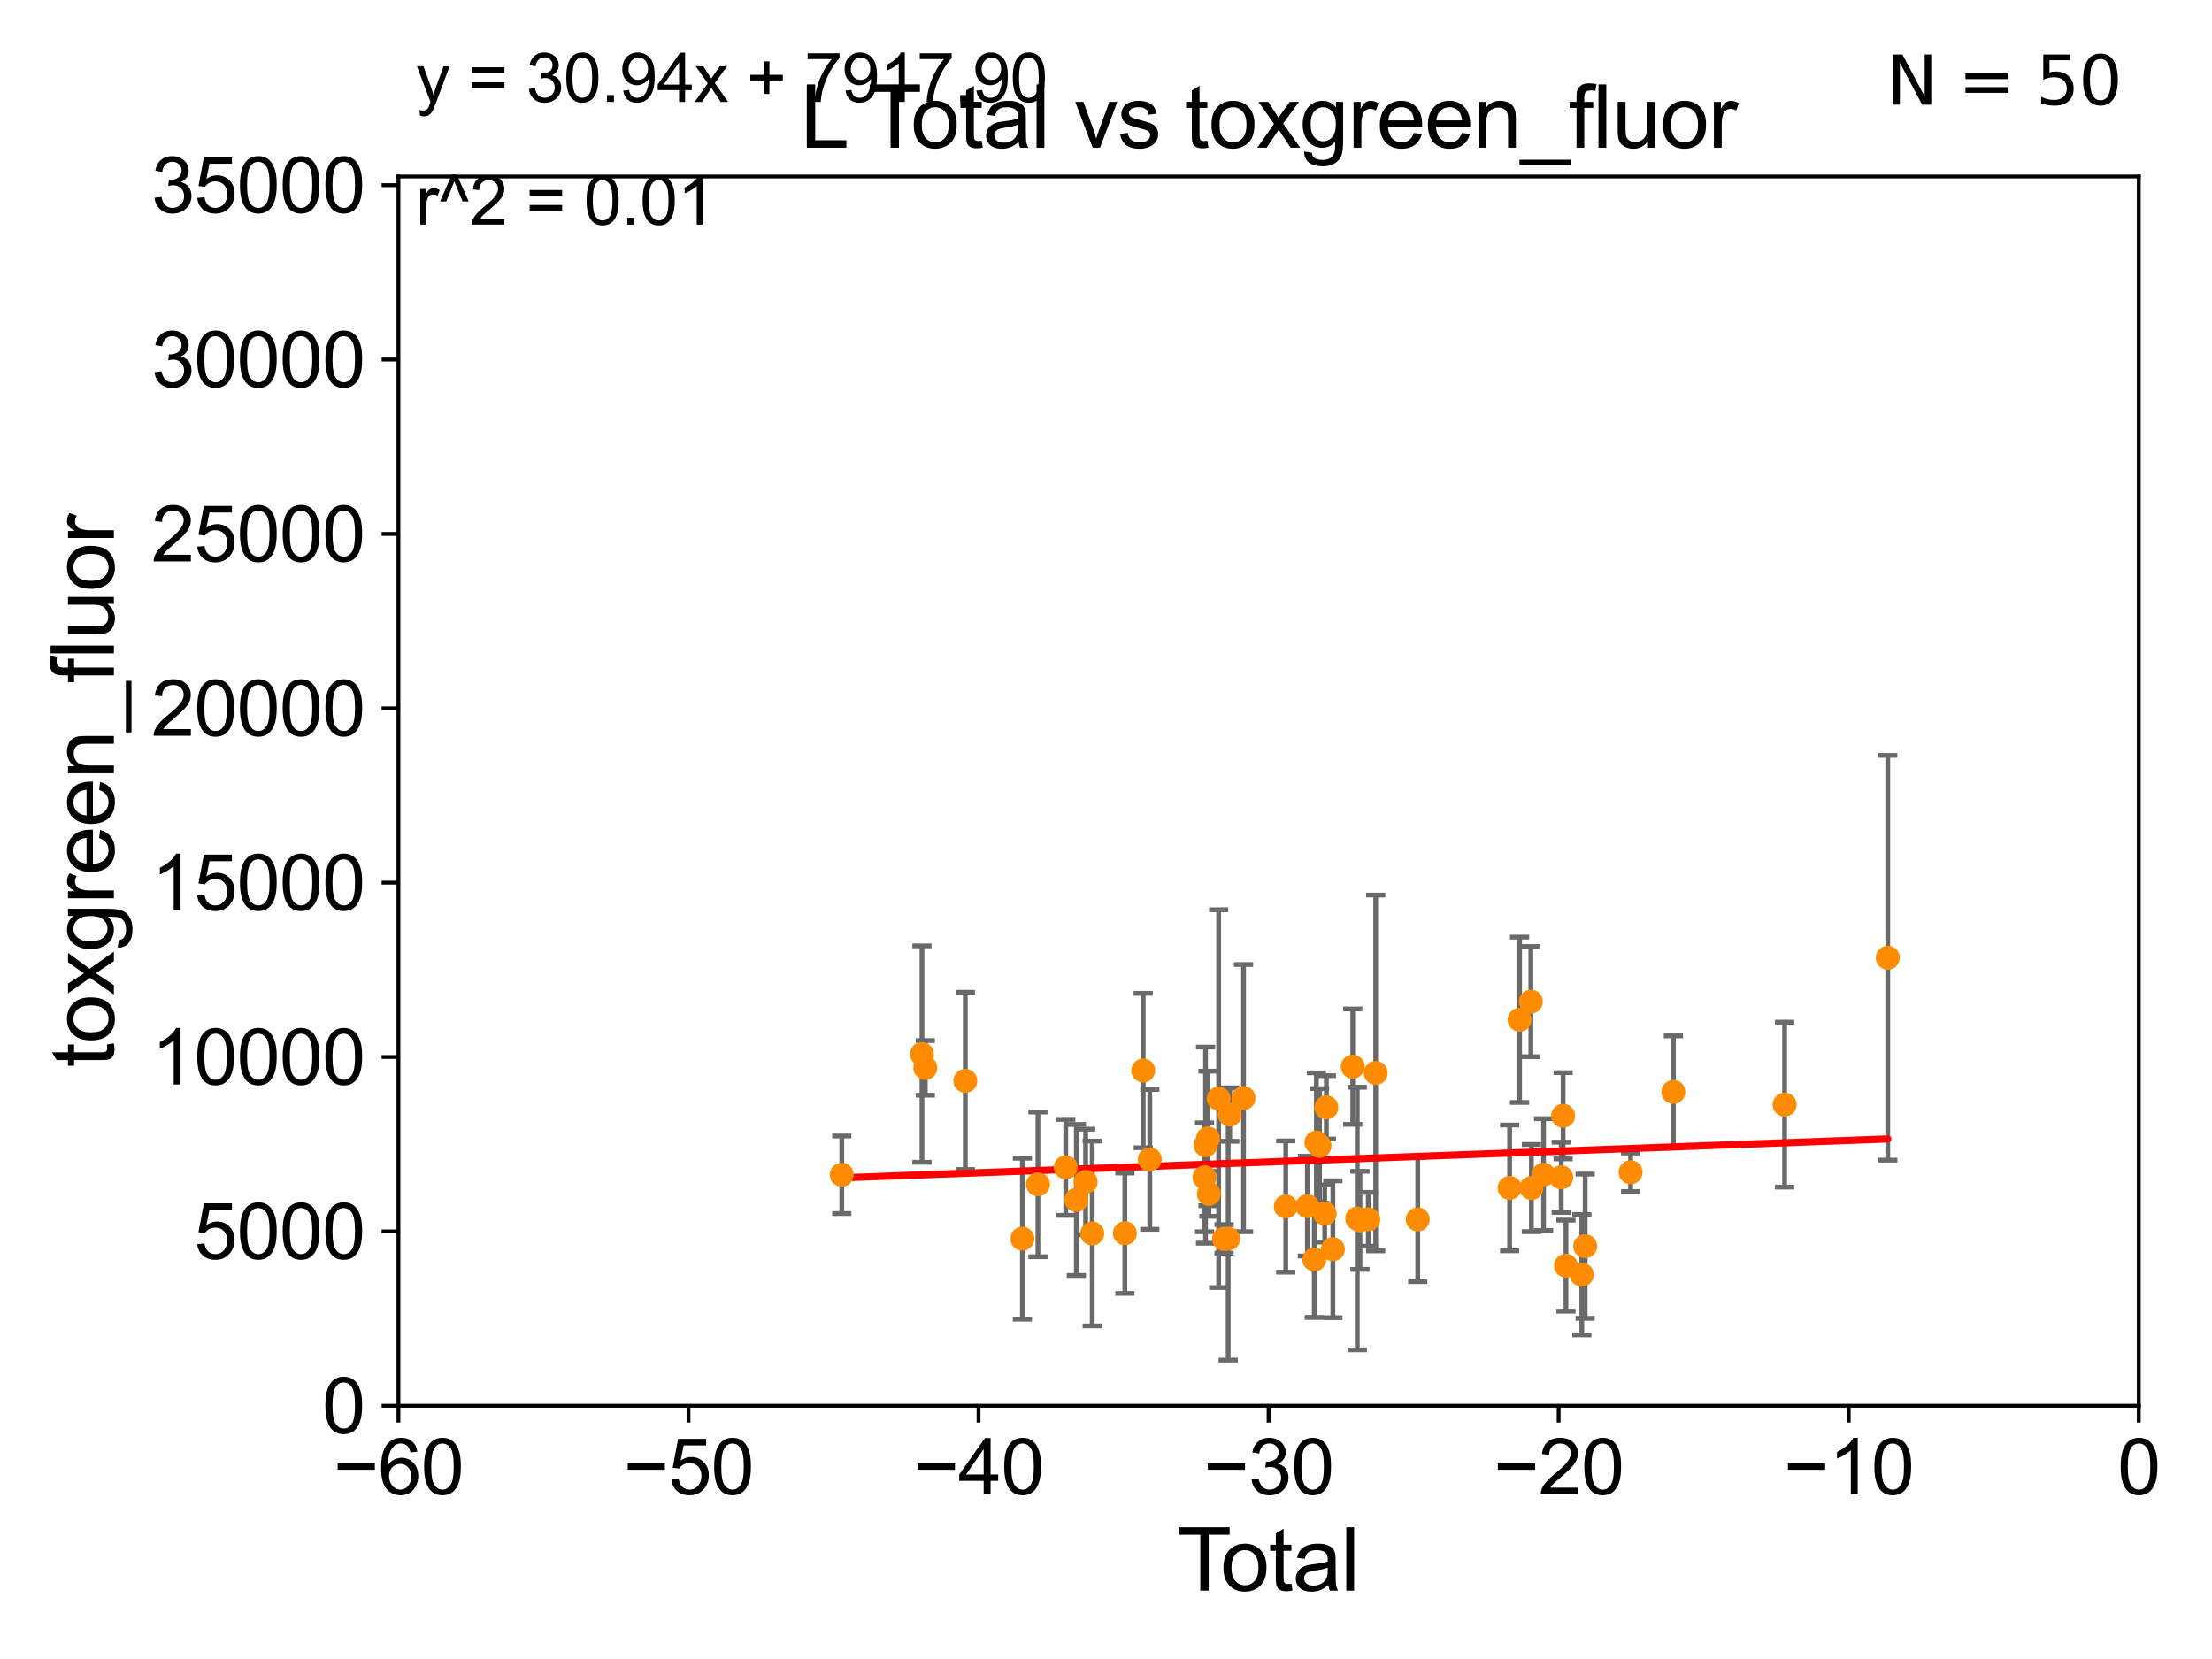 <?xml version="1.0" encoding="utf-8" standalone="no"?>
<!DOCTYPE svg PUBLIC "-//W3C//DTD SVG 1.1//EN"
  "http://www.w3.org/Graphics/SVG/1.1/DTD/svg11.dtd">
<svg xmlns:xlink="http://www.w3.org/1999/xlink" width="460.8pt" height="345.6pt" viewBox="0 0 460.8 345.6" xmlns="http://www.w3.org/2000/svg" version="1.1">
 <defs>
  <style type="text/css">*{stroke-linejoin: round; stroke-linecap: butt}</style>
 </defs>
 <g id="figure_1">
  <g id="patch_1">
   <path d="M 0 345.6 
L 460.8 345.6 
L 460.8 0 
L 0 0 
z
" style="fill: #ffffff"/>
  </g>
  <g id="axes_1">
   <g id="patch_2">
    <path d="M 83 292.84 
L 445.545 292.84 
L 445.545 36.775 
L 83 36.775 
z
" style="fill: #ffffff"/>
   </g>
   <g id="PathCollection_1">
    <defs>
     <path id="m99ac77bc02" d="M 0 1.118 
C 0.297 1.118 0.581 1 0.791 0.791 
C 1 0.581 1.118 0.297 1.118 0 
C 1.118 -0.297 1 -0.581 0.791 -0.791 
C 0.581 -1 0.297 -1.118 0 -1.118 
C -0.297 -1.118 -0.581 -1 -0.791 -0.791 
C -1 -0.581 -1.118 -0.297 -1.118 0 
C -1.118 0.297 -1 0.581 -0.791 0.791 
C -0.581 1 -0.297 1.118 0 1.118 
z
" style="stroke: #ff8c00"/>
    </defs>
    <g clip-path="url(#pbf0f20a7d7)">
     <use xlink:href="#m99ac77bc02" x="295.34" y="254.027" style="fill: #ff8c00; stroke: #ff8c00"/>
     <use xlink:href="#m99ac77bc02" x="371.769" y="230.111" style="fill: #ff8c00; stroke: #ff8c00"/>
     <use xlink:href="#m99ac77bc02" x="330.22" y="259.608" style="fill: #ff8c00; stroke: #ff8c00"/>
     <use xlink:href="#m99ac77bc02" x="314.484" y="247.463" style="fill: #ff8c00; stroke: #ff8c00"/>
     <use xlink:href="#m99ac77bc02" x="316.559" y="212.437" style="fill: #ff8c00; stroke: #ff8c00"/>
     <use xlink:href="#m99ac77bc02" x="339.689" y="244.201" style="fill: #ff8c00; stroke: #ff8c00"/>
     <use xlink:href="#m99ac77bc02" x="318.906" y="208.655" style="fill: #ff8c00; stroke: #ff8c00"/>
     <use xlink:href="#m99ac77bc02" x="319.017" y="247.494" style="fill: #ff8c00; stroke: #ff8c00"/>
     <use xlink:href="#m99ac77bc02" x="321.556" y="244.695" style="fill: #ff8c00; stroke: #ff8c00"/>
     <use xlink:href="#m99ac77bc02" x="325.234" y="245.252" style="fill: #ff8c00; stroke: #ff8c00"/>
     <use xlink:href="#m99ac77bc02" x="325.625" y="232.438" style="fill: #ff8c00; stroke: #ff8c00"/>
     <use xlink:href="#m99ac77bc02" x="329.526" y="265.544" style="fill: #ff8c00; stroke: #ff8c00"/>
     <use xlink:href="#m99ac77bc02" x="348.596" y="227.469" style="fill: #ff8c00; stroke: #ff8c00"/>
     <use xlink:href="#m99ac77bc02" x="326.219" y="263.658" style="fill: #ff8c00; stroke: #ff8c00"/>
     <use xlink:href="#m99ac77bc02" x="393.26" y="199.519" style="fill: #ff8c00; stroke: #ff8c00"/>
     <use xlink:href="#m99ac77bc02" x="286.582" y="223.517" style="fill: #ff8c00; stroke: #ff8c00"/>
     <use xlink:href="#m99ac77bc02" x="216.224" y="246.729" style="fill: #ff8c00; stroke: #ff8c00"/>
     <use xlink:href="#m99ac77bc02" x="276.299" y="230.683" style="fill: #ff8c00; stroke: #ff8c00"/>
     <use xlink:href="#m99ac77bc02" x="275.96" y="252.795" style="fill: #ff8c00; stroke: #ff8c00"/>
     <use xlink:href="#m99ac77bc02" x="274.876" y="238.707" style="fill: #ff8c00; stroke: #ff8c00"/>
     <use xlink:href="#m99ac77bc02" x="274.224" y="238" style="fill: #ff8c00; stroke: #ff8c00"/>
     <use xlink:href="#m99ac77bc02" x="222.014" y="243.186" style="fill: #ff8c00; stroke: #ff8c00"/>
     <use xlink:href="#m99ac77bc02" x="273.785" y="262.381" style="fill: #ff8c00; stroke: #ff8c00"/>
     <use xlink:href="#m99ac77bc02" x="272.349" y="251.259" style="fill: #ff8c00; stroke: #ff8c00"/>
     <use xlink:href="#m99ac77bc02" x="267.849" y="251.34" style="fill: #ff8c00; stroke: #ff8c00"/>
     <use xlink:href="#m99ac77bc02" x="224.222" y="249.974" style="fill: #ff8c00; stroke: #ff8c00"/>
     <use xlink:href="#m99ac77bc02" x="226.155" y="246.213" style="fill: #ff8c00; stroke: #ff8c00"/>
     <use xlink:href="#m99ac77bc02" x="259.055" y="228.754" style="fill: #ff8c00; stroke: #ff8c00"/>
     <use xlink:href="#m99ac77bc02" x="256.179" y="232.181" style="fill: #ff8c00; stroke: #ff8c00"/>
     <use xlink:href="#m99ac77bc02" x="255.852" y="258.035" style="fill: #ff8c00; stroke: #ff8c00"/>
     <use xlink:href="#m99ac77bc02" x="227.53" y="256.952" style="fill: #ff8c00; stroke: #ff8c00"/>
     <use xlink:href="#m99ac77bc02" x="255.001" y="258.081" style="fill: #ff8c00; stroke: #ff8c00"/>
     <use xlink:href="#m99ac77bc02" x="234.332" y="256.906" style="fill: #ff8c00; stroke: #ff8c00"/>
     <use xlink:href="#m99ac77bc02" x="253.867" y="228.867" style="fill: #ff8c00; stroke: #ff8c00"/>
     <use xlink:href="#m99ac77bc02" x="251.832" y="248.698" style="fill: #ff8c00; stroke: #ff8c00"/>
     <use xlink:href="#m99ac77bc02" x="251.649" y="237.16" style="fill: #ff8c00; stroke: #ff8c00"/>
     <use xlink:href="#m99ac77bc02" x="251.137" y="238.555" style="fill: #ff8c00; stroke: #ff8c00"/>
     <use xlink:href="#m99ac77bc02" x="250.931" y="245.247" style="fill: #ff8c00; stroke: #ff8c00"/>
     <use xlink:href="#m99ac77bc02" x="238.151" y="223.011" style="fill: #ff8c00; stroke: #ff8c00"/>
     <use xlink:href="#m99ac77bc02" x="212.983" y="258.039" style="fill: #ff8c00; stroke: #ff8c00"/>
     <use xlink:href="#m99ac77bc02" x="277.662" y="260.235" style="fill: #ff8c00; stroke: #ff8c00"/>
     <use xlink:href="#m99ac77bc02" x="239.522" y="241.519" style="fill: #ff8c00; stroke: #ff8c00"/>
     <use xlink:href="#m99ac77bc02" x="285.037" y="253.998" style="fill: #ff8c00; stroke: #ff8c00"/>
     <use xlink:href="#m99ac77bc02" x="201.092" y="225.169" style="fill: #ff8c00; stroke: #ff8c00"/>
     <use xlink:href="#m99ac77bc02" x="175.357" y="244.726" style="fill: #ff8c00; stroke: #ff8c00"/>
     <use xlink:href="#m99ac77bc02" x="283.301" y="254.221" style="fill: #ff8c00; stroke: #ff8c00"/>
     <use xlink:href="#m99ac77bc02" x="282.747" y="253.843" style="fill: #ff8c00; stroke: #ff8c00"/>
     <use xlink:href="#m99ac77bc02" x="192.063" y="219.585" style="fill: #ff8c00; stroke: #ff8c00"/>
     <use xlink:href="#m99ac77bc02" x="281.801" y="222.208" style="fill: #ff8c00; stroke: #ff8c00"/>
     <use xlink:href="#m99ac77bc02" x="192.753" y="222.462" style="fill: #ff8c00; stroke: #ff8c00"/>
    </g>
   </g>
   <g id="matplotlib.axis_1">
    <g id="xtick_1">
     <g id="line2d_1">
      <defs>
       <path id="m2164c7c93a" d="M 0 0 
L 0 3.5 
" style="stroke: #000000; stroke-width: 0.8"/>
      </defs>
      <g>
       <use xlink:href="#m2164c7c93a" x="83" y="292.84" style="stroke: #000000; stroke-width: 0.8"/>
      </g>
     </g>
     <g id="text_1">
      <!-- −60 -->
      <g transform="translate(69.43 311.293)scale(0.16 -0.16)">
       <defs>
        <path id="ArialMT-2212" d="M 3381 1997 
L 356 1997 
L 356 2522 
L 3381 2522 
L 3381 1997 
z
" transform="scale(0.016)"/>
        <path id="ArialMT-36" d="M 3184 3459 
L 2625 3416 
Q 2550 3747 2413 3897 
Q 2184 4138 1850 4138 
Q 1581 4138 1378 3988 
Q 1113 3794 959 3422 
Q 806 3050 800 2363 
Q 1003 2672 1297 2822 
Q 1591 2972 1913 2972 
Q 2475 2972 2870 2558 
Q 3266 2144 3266 1488 
Q 3266 1056 3080 686 
Q 2894 316 2569 119 
Q 2244 -78 1831 -78 
Q 1128 -78 684 439 
Q 241 956 241 2144 
Q 241 3472 731 4075 
Q 1159 4600 1884 4600 
Q 2425 4600 2770 4297 
Q 3116 3994 3184 3459 
z
M 888 1484 
Q 888 1194 1011 928 
Q 1134 663 1356 523 
Q 1578 384 1822 384 
Q 2178 384 2434 671 
Q 2691 959 2691 1453 
Q 2691 1928 2437 2201 
Q 2184 2475 1800 2475 
Q 1419 2475 1153 2201 
Q 888 1928 888 1484 
z
" transform="scale(0.016)"/>
        <path id="ArialMT-30" d="M 266 2259 
Q 266 3072 433 3567 
Q 600 4063 929 4331 
Q 1259 4600 1759 4600 
Q 2128 4600 2406 4451 
Q 2684 4303 2865 4023 
Q 3047 3744 3150 3342 
Q 3253 2941 3253 2259 
Q 3253 1453 3087 958 
Q 2922 463 2592 192 
Q 2263 -78 1759 -78 
Q 1097 -78 719 397 
Q 266 969 266 2259 
z
M 844 2259 
Q 844 1131 1108 757 
Q 1372 384 1759 384 
Q 2147 384 2411 759 
Q 2675 1134 2675 2259 
Q 2675 3391 2411 3762 
Q 2147 4134 1753 4134 
Q 1366 4134 1134 3806 
Q 844 3388 844 2259 
z
" transform="scale(0.016)"/>
       </defs>
       <use xlink:href="#ArialMT-2212"/>
       <use xlink:href="#ArialMT-36" x="58.398"/>
       <use xlink:href="#ArialMT-30" x="114.014"/>
      </g>
     </g>
    </g>
    <g id="xtick_2">
     <g id="line2d_2">
      <g>
       <use xlink:href="#m2164c7c93a" x="143.424" y="292.84" style="stroke: #000000; stroke-width: 0.8"/>
      </g>
     </g>
     <g id="text_2">
      <!-- −50 -->
      <g transform="translate(129.854 311.293)scale(0.16 -0.16)">
       <defs>
        <path id="ArialMT-35" d="M 266 1200 
L 856 1250 
Q 922 819 1161 601 
Q 1400 384 1738 384 
Q 2144 384 2425 690 
Q 2706 997 2706 1503 
Q 2706 1984 2436 2262 
Q 2166 2541 1728 2541 
Q 1456 2541 1237 2417 
Q 1019 2294 894 2097 
L 366 2166 
L 809 4519 
L 3088 4519 
L 3088 3981 
L 1259 3981 
L 1013 2750 
Q 1425 3038 1878 3038 
Q 2478 3038 2890 2622 
Q 3303 2206 3303 1553 
Q 3303 931 2941 478 
Q 2500 -78 1738 -78 
Q 1113 -78 717 272 
Q 322 622 266 1200 
z
" transform="scale(0.016)"/>
       </defs>
       <use xlink:href="#ArialMT-2212"/>
       <use xlink:href="#ArialMT-35" x="58.398"/>
       <use xlink:href="#ArialMT-30" x="114.014"/>
      </g>
     </g>
    </g>
    <g id="xtick_3">
     <g id="line2d_3">
      <g>
       <use xlink:href="#m2164c7c93a" x="203.848" y="292.84" style="stroke: #000000; stroke-width: 0.8"/>
      </g>
     </g>
     <g id="text_3">
      <!-- −40 -->
      <g transform="translate(190.278 311.293)scale(0.16 -0.16)">
       <defs>
        <path id="ArialMT-34" d="M 2069 0 
L 2069 1097 
L 81 1097 
L 81 1613 
L 2172 4581 
L 2631 4581 
L 2631 1613 
L 3250 1613 
L 3250 1097 
L 2631 1097 
L 2631 0 
L 2069 0 
z
M 2069 1613 
L 2069 3678 
L 634 1613 
L 2069 1613 
z
" transform="scale(0.016)"/>
       </defs>
       <use xlink:href="#ArialMT-2212"/>
       <use xlink:href="#ArialMT-34" x="58.398"/>
       <use xlink:href="#ArialMT-30" x="114.014"/>
      </g>
     </g>
    </g>
    <g id="xtick_4">
     <g id="line2d_4">
      <g>
       <use xlink:href="#m2164c7c93a" x="264.272" y="292.84" style="stroke: #000000; stroke-width: 0.8"/>
      </g>
     </g>
     <g id="text_4">
      <!-- −30 -->
      <g transform="translate(250.702 311.293)scale(0.16 -0.16)">
       <defs>
        <path id="ArialMT-33" d="M 269 1209 
L 831 1284 
Q 928 806 1161 595 
Q 1394 384 1728 384 
Q 2125 384 2398 659 
Q 2672 934 2672 1341 
Q 2672 1728 2419 1979 
Q 2166 2231 1775 2231 
Q 1616 2231 1378 2169 
L 1441 2663 
Q 1497 2656 1531 2656 
Q 1891 2656 2178 2843 
Q 2466 3031 2466 3422 
Q 2466 3731 2256 3934 
Q 2047 4138 1716 4138 
Q 1388 4138 1169 3931 
Q 950 3725 888 3313 
L 325 3413 
Q 428 3978 793 4289 
Q 1159 4600 1703 4600 
Q 2078 4600 2393 4439 
Q 2709 4278 2876 4000 
Q 3044 3722 3044 3409 
Q 3044 3113 2884 2869 
Q 2725 2625 2413 2481 
Q 2819 2388 3044 2092 
Q 3269 1797 3269 1353 
Q 3269 753 2831 336 
Q 2394 -81 1725 -81 
Q 1122 -81 723 278 
Q 325 638 269 1209 
z
" transform="scale(0.016)"/>
       </defs>
       <use xlink:href="#ArialMT-2212"/>
       <use xlink:href="#ArialMT-33" x="58.398"/>
       <use xlink:href="#ArialMT-30" x="114.014"/>
      </g>
     </g>
    </g>
    <g id="xtick_5">
     <g id="line2d_5">
      <g>
       <use xlink:href="#m2164c7c93a" x="324.697" y="292.84" style="stroke: #000000; stroke-width: 0.8"/>
      </g>
     </g>
     <g id="text_5">
      <!-- −20 -->
      <g transform="translate(311.127 311.293)scale(0.16 -0.16)">
       <defs>
        <path id="ArialMT-32" d="M 3222 541 
L 3222 0 
L 194 0 
Q 188 203 259 391 
Q 375 700 629 1000 
Q 884 1300 1366 1694 
Q 2113 2306 2375 2664 
Q 2638 3022 2638 3341 
Q 2638 3675 2398 3904 
Q 2159 4134 1775 4134 
Q 1369 4134 1125 3890 
Q 881 3647 878 3216 
L 300 3275 
Q 359 3922 746 4261 
Q 1134 4600 1788 4600 
Q 2447 4600 2831 4234 
Q 3216 3869 3216 3328 
Q 3216 3053 3103 2787 
Q 2991 2522 2730 2228 
Q 2469 1934 1863 1422 
Q 1356 997 1212 845 
Q 1069 694 975 541 
L 3222 541 
z
" transform="scale(0.016)"/>
       </defs>
       <use xlink:href="#ArialMT-2212"/>
       <use xlink:href="#ArialMT-32" x="58.398"/>
       <use xlink:href="#ArialMT-30" x="114.014"/>
      </g>
     </g>
    </g>
    <g id="xtick_6">
     <g id="line2d_6">
      <g>
       <use xlink:href="#m2164c7c93a" x="385.121" y="292.84" style="stroke: #000000; stroke-width: 0.8"/>
      </g>
     </g>
     <g id="text_6">
      <!-- −10 -->
      <g transform="translate(371.551 311.293)scale(0.16 -0.16)">
       <defs>
        <path id="ArialMT-31" d="M 2384 0 
L 1822 0 
L 1822 3584 
Q 1619 3391 1289 3197 
Q 959 3003 697 2906 
L 697 3450 
Q 1169 3672 1522 3987 
Q 1875 4303 2022 4600 
L 2384 4600 
L 2384 0 
z
" transform="scale(0.016)"/>
       </defs>
       <use xlink:href="#ArialMT-2212"/>
       <use xlink:href="#ArialMT-31" x="58.398"/>
       <use xlink:href="#ArialMT-30" x="114.014"/>
      </g>
     </g>
    </g>
    <g id="xtick_7">
     <g id="line2d_7">
      <g>
       <use xlink:href="#m2164c7c93a" x="445.545" y="292.84" style="stroke: #000000; stroke-width: 0.8"/>
      </g>
     </g>
     <g id="text_7">
      <!-- 0 -->
      <g transform="translate(441.096 311.293)scale(0.16 -0.16)">
       <use xlink:href="#ArialMT-30"/>
      </g>
     </g>
    </g>
    <g id="text_8">
     <!-- Total -->
     <g transform="translate(245.267 331.357)scale(0.18 -0.18)">
      <defs>
       <path id="ArialMT-54" d="M 1659 0 
L 1659 4041 
L 150 4041 
L 150 4581 
L 3781 4581 
L 3781 4041 
L 2266 4041 
L 2266 0 
L 1659 0 
z
" transform="scale(0.016)"/>
       <path id="ArialMT-6f" d="M 213 1659 
Q 213 2581 725 3025 
Q 1153 3394 1769 3394 
Q 2453 3394 2887 2945 
Q 3322 2497 3322 1706 
Q 3322 1066 3130 698 
Q 2938 331 2570 128 
Q 2203 -75 1769 -75 
Q 1072 -75 642 372 
Q 213 819 213 1659 
z
M 791 1659 
Q 791 1022 1069 705 
Q 1347 388 1769 388 
Q 2188 388 2466 706 
Q 2744 1025 2744 1678 
Q 2744 2294 2464 2611 
Q 2184 2928 1769 2928 
Q 1347 2928 1069 2612 
Q 791 2297 791 1659 
z
" transform="scale(0.016)"/>
       <path id="ArialMT-74" d="M 1650 503 
L 1731 6 
Q 1494 -44 1306 -44 
Q 1000 -44 831 53 
Q 663 150 594 308 
Q 525 466 525 972 
L 525 2881 
L 113 2881 
L 113 3319 
L 525 3319 
L 525 4141 
L 1084 4478 
L 1084 3319 
L 1650 3319 
L 1650 2881 
L 1084 2881 
L 1084 941 
Q 1084 700 1114 631 
Q 1144 563 1211 522 
Q 1278 481 1403 481 
Q 1497 481 1650 503 
z
" transform="scale(0.016)"/>
       <path id="ArialMT-61" d="M 2588 409 
Q 2275 144 1986 34 
Q 1697 -75 1366 -75 
Q 819 -75 525 192 
Q 231 459 231 875 
Q 231 1119 342 1320 
Q 453 1522 633 1644 
Q 813 1766 1038 1828 
Q 1203 1872 1538 1913 
Q 2219 1994 2541 2106 
Q 2544 2222 2544 2253 
Q 2544 2597 2384 2738 
Q 2169 2928 1744 2928 
Q 1347 2928 1158 2789 
Q 969 2650 878 2297 
L 328 2372 
Q 403 2725 575 2942 
Q 747 3159 1072 3276 
Q 1397 3394 1825 3394 
Q 2250 3394 2515 3294 
Q 2781 3194 2906 3042 
Q 3031 2891 3081 2659 
Q 3109 2516 3109 2141 
L 3109 1391 
Q 3109 606 3145 398 
Q 3181 191 3288 0 
L 2700 0 
Q 2613 175 2588 409 
z
M 2541 1666 
Q 2234 1541 1622 1453 
Q 1275 1403 1131 1340 
Q 988 1278 909 1158 
Q 831 1038 831 891 
Q 831 666 1001 516 
Q 1172 366 1500 366 
Q 1825 366 2078 508 
Q 2331 650 2450 897 
Q 2541 1088 2541 1459 
L 2541 1666 
z
" transform="scale(0.016)"/>
       <path id="ArialMT-6c" d="M 409 0 
L 409 4581 
L 972 4581 
L 972 0 
L 409 0 
z
" transform="scale(0.016)"/>
      </defs>
      <use xlink:href="#ArialMT-54"/>
      <use xlink:href="#ArialMT-6f" x="49.959"/>
      <use xlink:href="#ArialMT-74" x="105.574"/>
      <use xlink:href="#ArialMT-61" x="133.357"/>
      <use xlink:href="#ArialMT-6c" x="188.973"/>
     </g>
    </g>
   </g>
   <g id="matplotlib.axis_2">
    <g id="ytick_1">
     <g id="line2d_8">
      <defs>
       <path id="m56fbfb1822" d="M 0 0 
L -3.5 0 
" style="stroke: #000000; stroke-width: 0.8"/>
      </defs>
      <g>
       <use xlink:href="#m56fbfb1822" x="83" y="292.84" style="stroke: #000000; stroke-width: 0.8"/>
      </g>
     </g>
     <g id="text_9">
      <!-- 0 -->
      <g transform="translate(67.103 298.566)scale(0.16 -0.16)">
       <use xlink:href="#ArialMT-30"/>
      </g>
     </g>
    </g>
    <g id="ytick_2">
     <g id="line2d_9">
      <g>
       <use xlink:href="#m56fbfb1822" x="83" y="256.516" style="stroke: #000000; stroke-width: 0.8"/>
      </g>
     </g>
     <g id="text_10">
      <!-- 5000 -->
      <g transform="translate(40.41 262.242)scale(0.16 -0.16)">
       <use xlink:href="#ArialMT-35"/>
       <use xlink:href="#ArialMT-30" x="55.615"/>
       <use xlink:href="#ArialMT-30" x="111.23"/>
       <use xlink:href="#ArialMT-30" x="166.846"/>
      </g>
     </g>
    </g>
    <g id="ytick_3">
     <g id="line2d_10">
      <g>
       <use xlink:href="#m56fbfb1822" x="83" y="220.192" style="stroke: #000000; stroke-width: 0.8"/>
      </g>
     </g>
     <g id="text_11">
      <!-- 10000 -->
      <g transform="translate(31.512 225.918)scale(0.16 -0.16)">
       <use xlink:href="#ArialMT-31"/>
       <use xlink:href="#ArialMT-30" x="55.615"/>
       <use xlink:href="#ArialMT-30" x="111.23"/>
       <use xlink:href="#ArialMT-30" x="166.846"/>
       <use xlink:href="#ArialMT-30" x="222.461"/>
      </g>
     </g>
    </g>
    <g id="ytick_4">
     <g id="line2d_11">
      <g>
       <use xlink:href="#m56fbfb1822" x="83" y="183.867" style="stroke: #000000; stroke-width: 0.8"/>
      </g>
     </g>
     <g id="text_12">
      <!-- 15000 -->
      <g transform="translate(31.512 189.594)scale(0.16 -0.16)">
       <use xlink:href="#ArialMT-31"/>
       <use xlink:href="#ArialMT-35" x="55.615"/>
       <use xlink:href="#ArialMT-30" x="111.23"/>
       <use xlink:href="#ArialMT-30" x="166.846"/>
       <use xlink:href="#ArialMT-30" x="222.461"/>
      </g>
     </g>
    </g>
    <g id="ytick_5">
     <g id="line2d_12">
      <g>
       <use xlink:href="#m56fbfb1822" x="83" y="147.543" style="stroke: #000000; stroke-width: 0.8"/>
      </g>
     </g>
     <g id="text_13">
      <!-- 20000 -->
      <g transform="translate(31.512 153.27)scale(0.16 -0.16)">
       <use xlink:href="#ArialMT-32"/>
       <use xlink:href="#ArialMT-30" x="55.615"/>
       <use xlink:href="#ArialMT-30" x="111.23"/>
       <use xlink:href="#ArialMT-30" x="166.846"/>
       <use xlink:href="#ArialMT-30" x="222.461"/>
      </g>
     </g>
    </g>
    <g id="ytick_6">
     <g id="line2d_13">
      <g>
       <use xlink:href="#m56fbfb1822" x="83" y="111.219" style="stroke: #000000; stroke-width: 0.8"/>
      </g>
     </g>
     <g id="text_14">
      <!-- 25000 -->
      <g transform="translate(31.512 116.945)scale(0.16 -0.16)">
       <use xlink:href="#ArialMT-32"/>
       <use xlink:href="#ArialMT-35" x="55.615"/>
       <use xlink:href="#ArialMT-30" x="111.23"/>
       <use xlink:href="#ArialMT-30" x="166.846"/>
       <use xlink:href="#ArialMT-30" x="222.461"/>
      </g>
     </g>
    </g>
    <g id="ytick_7">
     <g id="line2d_14">
      <g>
       <use xlink:href="#m56fbfb1822" x="83" y="74.895" style="stroke: #000000; stroke-width: 0.8"/>
      </g>
     </g>
     <g id="text_15">
      <!-- 30000 -->
      <g transform="translate(31.512 80.621)scale(0.16 -0.16)">
       <use xlink:href="#ArialMT-33"/>
       <use xlink:href="#ArialMT-30" x="55.615"/>
       <use xlink:href="#ArialMT-30" x="111.23"/>
       <use xlink:href="#ArialMT-30" x="166.846"/>
       <use xlink:href="#ArialMT-30" x="222.461"/>
      </g>
     </g>
    </g>
    <g id="ytick_8">
     <g id="line2d_15">
      <g>
       <use xlink:href="#m56fbfb1822" x="83" y="38.571" style="stroke: #000000; stroke-width: 0.8"/>
      </g>
     </g>
     <g id="text_16">
      <!-- 35000 -->
      <g transform="translate(31.512 44.297)scale(0.16 -0.16)">
       <use xlink:href="#ArialMT-33"/>
       <use xlink:href="#ArialMT-35" x="55.615"/>
       <use xlink:href="#ArialMT-30" x="111.23"/>
       <use xlink:href="#ArialMT-30" x="166.846"/>
       <use xlink:href="#ArialMT-30" x="222.461"/>
      </g>
     </g>
    </g>
    <g id="text_17">
     <!-- toxgreen_fluor -->
     <g transform="translate(23.724 222.34)rotate(-90)scale(0.18 -0.18)">
      <defs>
       <path id="ArialMT-78" d="M 47 0 
L 1259 1725 
L 138 3319 
L 841 3319 
L 1350 2541 
Q 1494 2319 1581 2169 
Q 1719 2375 1834 2534 
L 2394 3319 
L 3066 3319 
L 1919 1756 
L 3153 0 
L 2463 0 
L 1781 1031 
L 1600 1309 
L 728 0 
L 47 0 
z
" transform="scale(0.016)"/>
       <path id="ArialMT-67" d="M 319 -275 
L 866 -356 
Q 900 -609 1056 -725 
Q 1266 -881 1628 -881 
Q 2019 -881 2231 -725 
Q 2444 -569 2519 -288 
Q 2563 -116 2559 434 
Q 2191 0 1641 0 
Q 956 0 581 494 
Q 206 988 206 1678 
Q 206 2153 378 2554 
Q 550 2956 876 3175 
Q 1203 3394 1644 3394 
Q 2231 3394 2613 2919 
L 2613 3319 
L 3131 3319 
L 3131 450 
Q 3131 -325 2973 -648 
Q 2816 -972 2473 -1159 
Q 2131 -1347 1631 -1347 
Q 1038 -1347 672 -1080 
Q 306 -813 319 -275 
z
M 784 1719 
Q 784 1066 1043 766 
Q 1303 466 1694 466 
Q 2081 466 2343 764 
Q 2606 1063 2606 1700 
Q 2606 2309 2336 2618 
Q 2066 2928 1684 2928 
Q 1309 2928 1046 2623 
Q 784 2319 784 1719 
z
" transform="scale(0.016)"/>
       <path id="ArialMT-72" d="M 416 0 
L 416 3319 
L 922 3319 
L 922 2816 
Q 1116 3169 1280 3281 
Q 1444 3394 1641 3394 
Q 1925 3394 2219 3213 
L 2025 2691 
Q 1819 2813 1613 2813 
Q 1428 2813 1281 2702 
Q 1134 2591 1072 2394 
Q 978 2094 978 1738 
L 978 0 
L 416 0 
z
" transform="scale(0.016)"/>
       <path id="ArialMT-65" d="M 2694 1069 
L 3275 997 
Q 3138 488 2766 206 
Q 2394 -75 1816 -75 
Q 1088 -75 661 373 
Q 234 822 234 1631 
Q 234 2469 665 2931 
Q 1097 3394 1784 3394 
Q 2450 3394 2872 2941 
Q 3294 2488 3294 1666 
Q 3294 1616 3291 1516 
L 816 1516 
Q 847 969 1125 678 
Q 1403 388 1819 388 
Q 2128 388 2347 550 
Q 2566 713 2694 1069 
z
M 847 1978 
L 2700 1978 
Q 2663 2397 2488 2606 
Q 2219 2931 1791 2931 
Q 1403 2931 1139 2672 
Q 875 2413 847 1978 
z
" transform="scale(0.016)"/>
       <path id="ArialMT-6e" d="M 422 0 
L 422 3319 
L 928 3319 
L 928 2847 
Q 1294 3394 1984 3394 
Q 2284 3394 2536 3286 
Q 2788 3178 2913 3003 
Q 3038 2828 3088 2588 
Q 3119 2431 3119 2041 
L 3119 0 
L 2556 0 
L 2556 2019 
Q 2556 2363 2490 2533 
Q 2425 2703 2258 2804 
Q 2091 2906 1866 2906 
Q 1506 2906 1245 2678 
Q 984 2450 984 1813 
L 984 0 
L 422 0 
z
" transform="scale(0.016)"/>
       <path id="ArialMT-5f" d="M -97 -1272 
L -97 -866 
L 3631 -866 
L 3631 -1272 
L -97 -1272 
z
" transform="scale(0.016)"/>
       <path id="ArialMT-66" d="M 556 0 
L 556 2881 
L 59 2881 
L 59 3319 
L 556 3319 
L 556 3672 
Q 556 4006 616 4169 
Q 697 4388 901 4523 
Q 1106 4659 1475 4659 
Q 1713 4659 2000 4603 
L 1916 4113 
Q 1741 4144 1584 4144 
Q 1328 4144 1222 4034 
Q 1116 3925 1116 3625 
L 1116 3319 
L 1763 3319 
L 1763 2881 
L 1116 2881 
L 1116 0 
L 556 0 
z
" transform="scale(0.016)"/>
       <path id="ArialMT-75" d="M 2597 0 
L 2597 488 
Q 2209 -75 1544 -75 
Q 1250 -75 995 37 
Q 741 150 617 320 
Q 494 491 444 738 
Q 409 903 409 1263 
L 409 3319 
L 972 3319 
L 972 1478 
Q 972 1038 1006 884 
Q 1059 663 1231 536 
Q 1403 409 1656 409 
Q 1909 409 2131 539 
Q 2353 669 2445 892 
Q 2538 1116 2538 1541 
L 2538 3319 
L 3100 3319 
L 3100 0 
L 2597 0 
z
" transform="scale(0.016)"/>
      </defs>
      <use xlink:href="#ArialMT-74"/>
      <use xlink:href="#ArialMT-6f" x="27.783"/>
      <use xlink:href="#ArialMT-78" x="83.398"/>
      <use xlink:href="#ArialMT-67" x="133.398"/>
      <use xlink:href="#ArialMT-72" x="189.014"/>
      <use xlink:href="#ArialMT-65" x="222.314"/>
      <use xlink:href="#ArialMT-65" x="277.93"/>
      <use xlink:href="#ArialMT-6e" x="333.545"/>
      <use xlink:href="#ArialMT-5f" x="389.16"/>
      <use xlink:href="#ArialMT-66" x="444.775"/>
      <use xlink:href="#ArialMT-6c" x="472.559"/>
      <use xlink:href="#ArialMT-75" x="494.775"/>
      <use xlink:href="#ArialMT-6f" x="550.391"/>
      <use xlink:href="#ArialMT-72" x="606.006"/>
     </g>
    </g>
   </g>
   <g id="LineCollection_1">
    <path d="M 295.34 266.983 
L 295.34 241.07 
" clip-path="url(#pbf0f20a7d7)" style="fill: none; stroke: #696969"/>
    <path d="M 371.769 247.286 
L 371.769 212.937 
" clip-path="url(#pbf0f20a7d7)" style="fill: none; stroke: #696969"/>
    <path d="M 330.22 274.629 
L 330.22 244.588 
" clip-path="url(#pbf0f20a7d7)" style="fill: none; stroke: #696969"/>
    <path d="M 314.484 260.564 
L 314.484 234.362 
" clip-path="url(#pbf0f20a7d7)" style="fill: none; stroke: #696969"/>
    <path d="M 316.559 229.665 
L 316.559 195.21 
" clip-path="url(#pbf0f20a7d7)" style="fill: none; stroke: #696969"/>
    <path d="M 339.689 248.219 
L 339.689 240.183 
" clip-path="url(#pbf0f20a7d7)" style="fill: none; stroke: #696969"/>
    <path d="M 318.906 220.134 
L 318.906 197.176 
" clip-path="url(#pbf0f20a7d7)" style="fill: none; stroke: #696969"/>
    <path d="M 319.017 256.575 
L 319.017 238.412 
" clip-path="url(#pbf0f20a7d7)" style="fill: none; stroke: #696969"/>
    <path d="M 321.556 256.341 
L 321.556 233.048 
" clip-path="url(#pbf0f20a7d7)" style="fill: none; stroke: #696969"/>
    <path d="M 325.234 252.571 
L 325.234 237.932 
" clip-path="url(#pbf0f20a7d7)" style="fill: none; stroke: #696969"/>
    <path d="M 325.625 241.415 
L 325.625 223.461 
" clip-path="url(#pbf0f20a7d7)" style="fill: none; stroke: #696969"/>
    <path d="M 329.526 278.078 
L 329.526 253.01 
" clip-path="url(#pbf0f20a7d7)" style="fill: none; stroke: #696969"/>
    <path d="M 348.596 239.139 
L 348.596 215.799 
" clip-path="url(#pbf0f20a7d7)" style="fill: none; stroke: #696969"/>
    <path d="M 326.219 273.139 
L 326.219 254.176 
" clip-path="url(#pbf0f20a7d7)" style="fill: none; stroke: #696969"/>
    <path d="M 393.26 241.67 
L 393.26 157.368 
" clip-path="url(#pbf0f20a7d7)" style="fill: none; stroke: #696969"/>
    <path d="M 286.582 260.583 
L 286.582 186.451 
" clip-path="url(#pbf0f20a7d7)" style="fill: none; stroke: #696969"/>
    <path d="M 216.224 261.8 
L 216.224 231.658 
" clip-path="url(#pbf0f20a7d7)" style="fill: none; stroke: #696969"/>
    <path d="M 276.299 237.276 
L 276.299 224.09 
" clip-path="url(#pbf0f20a7d7)" style="fill: none; stroke: #696969"/>
    <path d="M 275.96 258.758 
L 275.96 246.832 
" clip-path="url(#pbf0f20a7d7)" style="fill: none; stroke: #696969"/>
    <path d="M 274.876 250.635 
L 274.876 226.78 
" clip-path="url(#pbf0f20a7d7)" style="fill: none; stroke: #696969"/>
    <path d="M 274.224 252.495 
L 274.224 223.504 
" clip-path="url(#pbf0f20a7d7)" style="fill: none; stroke: #696969"/>
    <path d="M 222.014 253.181 
L 222.014 233.191 
" clip-path="url(#pbf0f20a7d7)" style="fill: none; stroke: #696969"/>
    <path d="M 273.785 274.44 
L 273.785 250.322 
" clip-path="url(#pbf0f20a7d7)" style="fill: none; stroke: #696969"/>
    <path d="M 272.349 261.648 
L 272.349 240.87 
" clip-path="url(#pbf0f20a7d7)" style="fill: none; stroke: #696969"/>
    <path d="M 267.849 265.013 
L 267.849 237.668 
" clip-path="url(#pbf0f20a7d7)" style="fill: none; stroke: #696969"/>
    <path d="M 224.222 265.704 
L 224.222 234.245 
" clip-path="url(#pbf0f20a7d7)" style="fill: none; stroke: #696969"/>
    <path d="M 226.155 257.2 
L 226.155 235.226 
" clip-path="url(#pbf0f20a7d7)" style="fill: none; stroke: #696969"/>
    <path d="M 259.055 256.579 
L 259.055 200.929 
" clip-path="url(#pbf0f20a7d7)" style="fill: none; stroke: #696969"/>
    <path d="M 256.179 237.749 
L 256.179 226.614 
" clip-path="url(#pbf0f20a7d7)" style="fill: none; stroke: #696969"/>
    <path d="M 255.852 283.334 
L 255.852 232.736 
" clip-path="url(#pbf0f20a7d7)" style="fill: none; stroke: #696969"/>
    <path d="M 227.53 276.201 
L 227.53 237.704 
" clip-path="url(#pbf0f20a7d7)" style="fill: none; stroke: #696969"/>
    <path d="M 255.001 261.055 
L 255.001 255.107 
" clip-path="url(#pbf0f20a7d7)" style="fill: none; stroke: #696969"/>
    <path d="M 234.332 269.448 
L 234.332 244.363 
" clip-path="url(#pbf0f20a7d7)" style="fill: none; stroke: #696969"/>
    <path d="M 253.867 268.214 
L 253.867 189.519 
" clip-path="url(#pbf0f20a7d7)" style="fill: none; stroke: #696969"/>
    <path d="M 251.832 253.374 
L 251.832 244.022 
" clip-path="url(#pbf0f20a7d7)" style="fill: none; stroke: #696969"/>
    <path d="M 251.649 251.168 
L 251.649 223.152 
" clip-path="url(#pbf0f20a7d7)" style="fill: none; stroke: #696969"/>
    <path d="M 251.137 258.981 
L 251.137 218.13 
" clip-path="url(#pbf0f20a7d7)" style="fill: none; stroke: #696969"/>
    <path d="M 250.931 256.588 
L 250.931 233.905 
" clip-path="url(#pbf0f20a7d7)" style="fill: none; stroke: #696969"/>
    <path d="M 238.151 239.093 
L 238.151 206.928 
" clip-path="url(#pbf0f20a7d7)" style="fill: none; stroke: #696969"/>
    <path d="M 212.983 274.796 
L 212.983 241.283 
" clip-path="url(#pbf0f20a7d7)" style="fill: none; stroke: #696969"/>
    <path d="M 277.662 274.491 
L 277.662 245.979 
" clip-path="url(#pbf0f20a7d7)" style="fill: none; stroke: #696969"/>
    <path d="M 239.522 256.086 
L 239.522 226.952 
" clip-path="url(#pbf0f20a7d7)" style="fill: none; stroke: #696969"/>
    <path d="M 285.037 259.601 
L 285.037 248.395 
" clip-path="url(#pbf0f20a7d7)" style="fill: none; stroke: #696969"/>
    <path d="M 201.092 243.634 
L 201.092 206.704 
" clip-path="url(#pbf0f20a7d7)" style="fill: none; stroke: #696969"/>
    <path d="M 175.357 252.803 
L 175.357 236.648 
" clip-path="url(#pbf0f20a7d7)" style="fill: none; stroke: #696969"/>
    <path d="M 283.301 264.43 
L 283.301 244.011 
" clip-path="url(#pbf0f20a7d7)" style="fill: none; stroke: #696969"/>
    <path d="M 282.747 281.193 
L 282.747 226.493 
" clip-path="url(#pbf0f20a7d7)" style="fill: none; stroke: #696969"/>
    <path d="M 192.063 242.124 
L 192.063 197.045 
" clip-path="url(#pbf0f20a7d7)" style="fill: none; stroke: #696969"/>
    <path d="M 281.801 234.227 
L 281.801 210.188 
" clip-path="url(#pbf0f20a7d7)" style="fill: none; stroke: #696969"/>
    <path d="M 192.753 228.153 
L 192.753 216.77 
" clip-path="url(#pbf0f20a7d7)" style="fill: none; stroke: #696969"/>
   </g>
   <g id="line2d_16">
    <defs>
     <path id="me96c5c9237" d="M 2 0 
L -2 -0 
" style="stroke: #696969"/>
    </defs>
    <g clip-path="url(#pbf0f20a7d7)">
     <use xlink:href="#me96c5c9237" x="295.34" y="266.983" style="fill: #696969; stroke: #696969"/>
     <use xlink:href="#me96c5c9237" x="371.769" y="247.286" style="fill: #696969; stroke: #696969"/>
     <use xlink:href="#me96c5c9237" x="330.22" y="274.629" style="fill: #696969; stroke: #696969"/>
     <use xlink:href="#me96c5c9237" x="314.484" y="260.564" style="fill: #696969; stroke: #696969"/>
     <use xlink:href="#me96c5c9237" x="316.559" y="229.665" style="fill: #696969; stroke: #696969"/>
     <use xlink:href="#me96c5c9237" x="339.689" y="248.219" style="fill: #696969; stroke: #696969"/>
     <use xlink:href="#me96c5c9237" x="318.906" y="220.134" style="fill: #696969; stroke: #696969"/>
     <use xlink:href="#me96c5c9237" x="319.017" y="256.575" style="fill: #696969; stroke: #696969"/>
     <use xlink:href="#me96c5c9237" x="321.556" y="256.341" style="fill: #696969; stroke: #696969"/>
     <use xlink:href="#me96c5c9237" x="325.234" y="252.571" style="fill: #696969; stroke: #696969"/>
     <use xlink:href="#me96c5c9237" x="325.625" y="241.415" style="fill: #696969; stroke: #696969"/>
     <use xlink:href="#me96c5c9237" x="329.526" y="278.078" style="fill: #696969; stroke: #696969"/>
     <use xlink:href="#me96c5c9237" x="348.596" y="239.139" style="fill: #696969; stroke: #696969"/>
     <use xlink:href="#me96c5c9237" x="326.219" y="273.139" style="fill: #696969; stroke: #696969"/>
     <use xlink:href="#me96c5c9237" x="393.26" y="241.67" style="fill: #696969; stroke: #696969"/>
     <use xlink:href="#me96c5c9237" x="286.582" y="260.583" style="fill: #696969; stroke: #696969"/>
     <use xlink:href="#me96c5c9237" x="216.224" y="261.8" style="fill: #696969; stroke: #696969"/>
     <use xlink:href="#me96c5c9237" x="276.299" y="237.276" style="fill: #696969; stroke: #696969"/>
     <use xlink:href="#me96c5c9237" x="275.96" y="258.758" style="fill: #696969; stroke: #696969"/>
     <use xlink:href="#me96c5c9237" x="274.876" y="250.635" style="fill: #696969; stroke: #696969"/>
     <use xlink:href="#me96c5c9237" x="274.224" y="252.495" style="fill: #696969; stroke: #696969"/>
     <use xlink:href="#me96c5c9237" x="222.014" y="253.181" style="fill: #696969; stroke: #696969"/>
     <use xlink:href="#me96c5c9237" x="273.785" y="274.44" style="fill: #696969; stroke: #696969"/>
     <use xlink:href="#me96c5c9237" x="272.349" y="261.648" style="fill: #696969; stroke: #696969"/>
     <use xlink:href="#me96c5c9237" x="267.849" y="265.013" style="fill: #696969; stroke: #696969"/>
     <use xlink:href="#me96c5c9237" x="224.222" y="265.704" style="fill: #696969; stroke: #696969"/>
     <use xlink:href="#me96c5c9237" x="226.155" y="257.2" style="fill: #696969; stroke: #696969"/>
     <use xlink:href="#me96c5c9237" x="259.055" y="256.579" style="fill: #696969; stroke: #696969"/>
     <use xlink:href="#me96c5c9237" x="256.179" y="237.749" style="fill: #696969; stroke: #696969"/>
     <use xlink:href="#me96c5c9237" x="255.852" y="283.334" style="fill: #696969; stroke: #696969"/>
     <use xlink:href="#me96c5c9237" x="227.53" y="276.201" style="fill: #696969; stroke: #696969"/>
     <use xlink:href="#me96c5c9237" x="255.001" y="261.055" style="fill: #696969; stroke: #696969"/>
     <use xlink:href="#me96c5c9237" x="234.332" y="269.448" style="fill: #696969; stroke: #696969"/>
     <use xlink:href="#me96c5c9237" x="253.867" y="268.214" style="fill: #696969; stroke: #696969"/>
     <use xlink:href="#me96c5c9237" x="251.832" y="253.374" style="fill: #696969; stroke: #696969"/>
     <use xlink:href="#me96c5c9237" x="251.649" y="251.168" style="fill: #696969; stroke: #696969"/>
     <use xlink:href="#me96c5c9237" x="251.137" y="258.981" style="fill: #696969; stroke: #696969"/>
     <use xlink:href="#me96c5c9237" x="250.931" y="256.588" style="fill: #696969; stroke: #696969"/>
     <use xlink:href="#me96c5c9237" x="238.151" y="239.093" style="fill: #696969; stroke: #696969"/>
     <use xlink:href="#me96c5c9237" x="212.983" y="274.796" style="fill: #696969; stroke: #696969"/>
     <use xlink:href="#me96c5c9237" x="277.662" y="274.491" style="fill: #696969; stroke: #696969"/>
     <use xlink:href="#me96c5c9237" x="239.522" y="256.086" style="fill: #696969; stroke: #696969"/>
     <use xlink:href="#me96c5c9237" x="285.037" y="259.601" style="fill: #696969; stroke: #696969"/>
     <use xlink:href="#me96c5c9237" x="201.092" y="243.634" style="fill: #696969; stroke: #696969"/>
     <use xlink:href="#me96c5c9237" x="175.357" y="252.803" style="fill: #696969; stroke: #696969"/>
     <use xlink:href="#me96c5c9237" x="283.301" y="264.43" style="fill: #696969; stroke: #696969"/>
     <use xlink:href="#me96c5c9237" x="282.747" y="281.193" style="fill: #696969; stroke: #696969"/>
     <use xlink:href="#me96c5c9237" x="192.063" y="242.124" style="fill: #696969; stroke: #696969"/>
     <use xlink:href="#me96c5c9237" x="281.801" y="234.227" style="fill: #696969; stroke: #696969"/>
     <use xlink:href="#me96c5c9237" x="192.753" y="228.153" style="fill: #696969; stroke: #696969"/>
    </g>
   </g>
   <g id="line2d_17">
    <g clip-path="url(#pbf0f20a7d7)">
     <use xlink:href="#me96c5c9237" x="295.34" y="241.07" style="fill: #696969; stroke: #696969"/>
     <use xlink:href="#me96c5c9237" x="371.769" y="212.937" style="fill: #696969; stroke: #696969"/>
     <use xlink:href="#me96c5c9237" x="330.22" y="244.588" style="fill: #696969; stroke: #696969"/>
     <use xlink:href="#me96c5c9237" x="314.484" y="234.362" style="fill: #696969; stroke: #696969"/>
     <use xlink:href="#me96c5c9237" x="316.559" y="195.21" style="fill: #696969; stroke: #696969"/>
     <use xlink:href="#me96c5c9237" x="339.689" y="240.183" style="fill: #696969; stroke: #696969"/>
     <use xlink:href="#me96c5c9237" x="318.906" y="197.176" style="fill: #696969; stroke: #696969"/>
     <use xlink:href="#me96c5c9237" x="319.017" y="238.412" style="fill: #696969; stroke: #696969"/>
     <use xlink:href="#me96c5c9237" x="321.556" y="233.048" style="fill: #696969; stroke: #696969"/>
     <use xlink:href="#me96c5c9237" x="325.234" y="237.932" style="fill: #696969; stroke: #696969"/>
     <use xlink:href="#me96c5c9237" x="325.625" y="223.461" style="fill: #696969; stroke: #696969"/>
     <use xlink:href="#me96c5c9237" x="329.526" y="253.01" style="fill: #696969; stroke: #696969"/>
     <use xlink:href="#me96c5c9237" x="348.596" y="215.799" style="fill: #696969; stroke: #696969"/>
     <use xlink:href="#me96c5c9237" x="326.219" y="254.176" style="fill: #696969; stroke: #696969"/>
     <use xlink:href="#me96c5c9237" x="393.26" y="157.368" style="fill: #696969; stroke: #696969"/>
     <use xlink:href="#me96c5c9237" x="286.582" y="186.451" style="fill: #696969; stroke: #696969"/>
     <use xlink:href="#me96c5c9237" x="216.224" y="231.658" style="fill: #696969; stroke: #696969"/>
     <use xlink:href="#me96c5c9237" x="276.299" y="224.09" style="fill: #696969; stroke: #696969"/>
     <use xlink:href="#me96c5c9237" x="275.96" y="246.832" style="fill: #696969; stroke: #696969"/>
     <use xlink:href="#me96c5c9237" x="274.876" y="226.78" style="fill: #696969; stroke: #696969"/>
     <use xlink:href="#me96c5c9237" x="274.224" y="223.504" style="fill: #696969; stroke: #696969"/>
     <use xlink:href="#me96c5c9237" x="222.014" y="233.191" style="fill: #696969; stroke: #696969"/>
     <use xlink:href="#me96c5c9237" x="273.785" y="250.322" style="fill: #696969; stroke: #696969"/>
     <use xlink:href="#me96c5c9237" x="272.349" y="240.87" style="fill: #696969; stroke: #696969"/>
     <use xlink:href="#me96c5c9237" x="267.849" y="237.668" style="fill: #696969; stroke: #696969"/>
     <use xlink:href="#me96c5c9237" x="224.222" y="234.245" style="fill: #696969; stroke: #696969"/>
     <use xlink:href="#me96c5c9237" x="226.155" y="235.226" style="fill: #696969; stroke: #696969"/>
     <use xlink:href="#me96c5c9237" x="259.055" y="200.929" style="fill: #696969; stroke: #696969"/>
     <use xlink:href="#me96c5c9237" x="256.179" y="226.614" style="fill: #696969; stroke: #696969"/>
     <use xlink:href="#me96c5c9237" x="255.852" y="232.736" style="fill: #696969; stroke: #696969"/>
     <use xlink:href="#me96c5c9237" x="227.53" y="237.704" style="fill: #696969; stroke: #696969"/>
     <use xlink:href="#me96c5c9237" x="255.001" y="255.107" style="fill: #696969; stroke: #696969"/>
     <use xlink:href="#me96c5c9237" x="234.332" y="244.363" style="fill: #696969; stroke: #696969"/>
     <use xlink:href="#me96c5c9237" x="253.867" y="189.519" style="fill: #696969; stroke: #696969"/>
     <use xlink:href="#me96c5c9237" x="251.832" y="244.022" style="fill: #696969; stroke: #696969"/>
     <use xlink:href="#me96c5c9237" x="251.649" y="223.152" style="fill: #696969; stroke: #696969"/>
     <use xlink:href="#me96c5c9237" x="251.137" y="218.13" style="fill: #696969; stroke: #696969"/>
     <use xlink:href="#me96c5c9237" x="250.931" y="233.905" style="fill: #696969; stroke: #696969"/>
     <use xlink:href="#me96c5c9237" x="238.151" y="206.928" style="fill: #696969; stroke: #696969"/>
     <use xlink:href="#me96c5c9237" x="212.983" y="241.283" style="fill: #696969; stroke: #696969"/>
     <use xlink:href="#me96c5c9237" x="277.662" y="245.979" style="fill: #696969; stroke: #696969"/>
     <use xlink:href="#me96c5c9237" x="239.522" y="226.952" style="fill: #696969; stroke: #696969"/>
     <use xlink:href="#me96c5c9237" x="285.037" y="248.395" style="fill: #696969; stroke: #696969"/>
     <use xlink:href="#me96c5c9237" x="201.092" y="206.704" style="fill: #696969; stroke: #696969"/>
     <use xlink:href="#me96c5c9237" x="175.357" y="236.648" style="fill: #696969; stroke: #696969"/>
     <use xlink:href="#me96c5c9237" x="283.301" y="244.011" style="fill: #696969; stroke: #696969"/>
     <use xlink:href="#me96c5c9237" x="282.747" y="226.493" style="fill: #696969; stroke: #696969"/>
     <use xlink:href="#me96c5c9237" x="192.063" y="197.045" style="fill: #696969; stroke: #696969"/>
     <use xlink:href="#me96c5c9237" x="281.801" y="210.188" style="fill: #696969; stroke: #696969"/>
     <use xlink:href="#me96c5c9237" x="192.753" y="216.77" style="fill: #696969; stroke: #696969"/>
    </g>
   </g>
   <g id="line2d_18">
    <path d="M 295.34 240.905 
L 371.769 238.062 
L 330.22 239.607 
L 314.484 240.193 
L 316.559 240.115 
L 339.689 239.255 
L 318.906 240.028 
L 319.017 240.024 
L 321.556 239.93 
L 325.234 239.793 
L 325.625 239.778 
L 329.526 239.633 
L 348.596 238.924 
L 326.219 239.756 
L 393.26 237.263 
L 286.582 241.231 
L 216.224 243.848 
L 276.299 241.613 
L 275.96 241.626 
L 274.876 241.666 
L 274.224 241.69 
L 222.014 243.632 
L 273.785 241.707 
L 272.349 241.76 
L 267.849 241.927 
L 224.222 243.55 
L 226.155 243.478 
L 259.055 242.254 
L 256.179 242.361 
L 255.852 242.374 
L 227.53 243.427 
L 255.001 242.405 
L 234.332 243.174 
L 253.867 242.447 
L 251.832 242.523 
L 251.649 242.53 
L 251.137 242.549 
L 250.931 242.557 
L 238.151 243.032 
L 212.983 243.968 
L 277.662 241.562 
L 239.522 242.981 
L 285.037 241.288 
L 201.092 244.41 
L 175.357 245.368 
L 283.301 241.353 
L 282.747 241.373 
L 192.063 244.746 
L 281.801 241.408 
L 192.753 244.721 
" clip-path="url(#pbf0f20a7d7)" style="fill: none; stroke: #ff0000; stroke-width: 1.5; stroke-linecap: square"/>
   </g>
   <g id="line2d_19">
    <defs>
     <path id="mbd1ff8b344" d="M 0 2 
C 0.53 2 1.039 1.789 1.414 1.414 
C 1.789 1.039 2 0.53 2 0 
C 2 -0.53 1.789 -1.039 1.414 -1.414 
C 1.039 -1.789 0.53 -2 0 -2 
C -0.53 -2 -1.039 -1.789 -1.414 -1.414 
C -1.789 -1.039 -2 -0.53 -2 0 
C -2 0.53 -1.789 1.039 -1.414 1.414 
C -1.039 1.789 -0.53 2 0 2 
z
" style="stroke: #ff8c00"/>
    </defs>
    <g clip-path="url(#pbf0f20a7d7)">
     <use xlink:href="#mbd1ff8b344" x="295.34" y="254.027" style="fill: #ff8c00; stroke: #ff8c00"/>
     <use xlink:href="#mbd1ff8b344" x="371.769" y="230.111" style="fill: #ff8c00; stroke: #ff8c00"/>
     <use xlink:href="#mbd1ff8b344" x="330.22" y="259.608" style="fill: #ff8c00; stroke: #ff8c00"/>
     <use xlink:href="#mbd1ff8b344" x="314.484" y="247.463" style="fill: #ff8c00; stroke: #ff8c00"/>
     <use xlink:href="#mbd1ff8b344" x="316.559" y="212.437" style="fill: #ff8c00; stroke: #ff8c00"/>
     <use xlink:href="#mbd1ff8b344" x="339.689" y="244.201" style="fill: #ff8c00; stroke: #ff8c00"/>
     <use xlink:href="#mbd1ff8b344" x="318.906" y="208.655" style="fill: #ff8c00; stroke: #ff8c00"/>
     <use xlink:href="#mbd1ff8b344" x="319.017" y="247.494" style="fill: #ff8c00; stroke: #ff8c00"/>
     <use xlink:href="#mbd1ff8b344" x="321.556" y="244.695" style="fill: #ff8c00; stroke: #ff8c00"/>
     <use xlink:href="#mbd1ff8b344" x="325.234" y="245.252" style="fill: #ff8c00; stroke: #ff8c00"/>
     <use xlink:href="#mbd1ff8b344" x="325.625" y="232.438" style="fill: #ff8c00; stroke: #ff8c00"/>
     <use xlink:href="#mbd1ff8b344" x="329.526" y="265.544" style="fill: #ff8c00; stroke: #ff8c00"/>
     <use xlink:href="#mbd1ff8b344" x="348.596" y="227.469" style="fill: #ff8c00; stroke: #ff8c00"/>
     <use xlink:href="#mbd1ff8b344" x="326.219" y="263.658" style="fill: #ff8c00; stroke: #ff8c00"/>
     <use xlink:href="#mbd1ff8b344" x="393.26" y="199.519" style="fill: #ff8c00; stroke: #ff8c00"/>
     <use xlink:href="#mbd1ff8b344" x="286.582" y="223.517" style="fill: #ff8c00; stroke: #ff8c00"/>
     <use xlink:href="#mbd1ff8b344" x="216.224" y="246.729" style="fill: #ff8c00; stroke: #ff8c00"/>
     <use xlink:href="#mbd1ff8b344" x="276.299" y="230.683" style="fill: #ff8c00; stroke: #ff8c00"/>
     <use xlink:href="#mbd1ff8b344" x="275.96" y="252.795" style="fill: #ff8c00; stroke: #ff8c00"/>
     <use xlink:href="#mbd1ff8b344" x="274.876" y="238.707" style="fill: #ff8c00; stroke: #ff8c00"/>
     <use xlink:href="#mbd1ff8b344" x="274.224" y="238" style="fill: #ff8c00; stroke: #ff8c00"/>
     <use xlink:href="#mbd1ff8b344" x="222.014" y="243.186" style="fill: #ff8c00; stroke: #ff8c00"/>
     <use xlink:href="#mbd1ff8b344" x="273.785" y="262.381" style="fill: #ff8c00; stroke: #ff8c00"/>
     <use xlink:href="#mbd1ff8b344" x="272.349" y="251.259" style="fill: #ff8c00; stroke: #ff8c00"/>
     <use xlink:href="#mbd1ff8b344" x="267.849" y="251.34" style="fill: #ff8c00; stroke: #ff8c00"/>
     <use xlink:href="#mbd1ff8b344" x="224.222" y="249.974" style="fill: #ff8c00; stroke: #ff8c00"/>
     <use xlink:href="#mbd1ff8b344" x="226.155" y="246.213" style="fill: #ff8c00; stroke: #ff8c00"/>
     <use xlink:href="#mbd1ff8b344" x="259.055" y="228.754" style="fill: #ff8c00; stroke: #ff8c00"/>
     <use xlink:href="#mbd1ff8b344" x="256.179" y="232.181" style="fill: #ff8c00; stroke: #ff8c00"/>
     <use xlink:href="#mbd1ff8b344" x="255.852" y="258.035" style="fill: #ff8c00; stroke: #ff8c00"/>
     <use xlink:href="#mbd1ff8b344" x="227.53" y="256.952" style="fill: #ff8c00; stroke: #ff8c00"/>
     <use xlink:href="#mbd1ff8b344" x="255.001" y="258.081" style="fill: #ff8c00; stroke: #ff8c00"/>
     <use xlink:href="#mbd1ff8b344" x="234.332" y="256.906" style="fill: #ff8c00; stroke: #ff8c00"/>
     <use xlink:href="#mbd1ff8b344" x="253.867" y="228.867" style="fill: #ff8c00; stroke: #ff8c00"/>
     <use xlink:href="#mbd1ff8b344" x="251.832" y="248.698" style="fill: #ff8c00; stroke: #ff8c00"/>
     <use xlink:href="#mbd1ff8b344" x="251.649" y="237.16" style="fill: #ff8c00; stroke: #ff8c00"/>
     <use xlink:href="#mbd1ff8b344" x="251.137" y="238.555" style="fill: #ff8c00; stroke: #ff8c00"/>
     <use xlink:href="#mbd1ff8b344" x="250.931" y="245.247" style="fill: #ff8c00; stroke: #ff8c00"/>
     <use xlink:href="#mbd1ff8b344" x="238.151" y="223.011" style="fill: #ff8c00; stroke: #ff8c00"/>
     <use xlink:href="#mbd1ff8b344" x="212.983" y="258.039" style="fill: #ff8c00; stroke: #ff8c00"/>
     <use xlink:href="#mbd1ff8b344" x="277.662" y="260.235" style="fill: #ff8c00; stroke: #ff8c00"/>
     <use xlink:href="#mbd1ff8b344" x="239.522" y="241.519" style="fill: #ff8c00; stroke: #ff8c00"/>
     <use xlink:href="#mbd1ff8b344" x="285.037" y="253.998" style="fill: #ff8c00; stroke: #ff8c00"/>
     <use xlink:href="#mbd1ff8b344" x="201.092" y="225.169" style="fill: #ff8c00; stroke: #ff8c00"/>
     <use xlink:href="#mbd1ff8b344" x="175.357" y="244.726" style="fill: #ff8c00; stroke: #ff8c00"/>
     <use xlink:href="#mbd1ff8b344" x="283.301" y="254.221" style="fill: #ff8c00; stroke: #ff8c00"/>
     <use xlink:href="#mbd1ff8b344" x="282.747" y="253.843" style="fill: #ff8c00; stroke: #ff8c00"/>
     <use xlink:href="#mbd1ff8b344" x="192.063" y="219.585" style="fill: #ff8c00; stroke: #ff8c00"/>
     <use xlink:href="#mbd1ff8b344" x="281.801" y="222.208" style="fill: #ff8c00; stroke: #ff8c00"/>
     <use xlink:href="#mbd1ff8b344" x="192.753" y="222.462" style="fill: #ff8c00; stroke: #ff8c00"/>
    </g>
   </g>
   <g id="patch_3">
    <path d="M 83 292.84 
L 83 36.775 
" style="fill: none; stroke: #000000; stroke-width: 0.8; stroke-linejoin: miter; stroke-linecap: square"/>
   </g>
   <g id="patch_4">
    <path d="M 445.545 292.84 
L 445.545 36.775 
" style="fill: none; stroke: #000000; stroke-width: 0.8; stroke-linejoin: miter; stroke-linecap: square"/>
   </g>
   <g id="patch_5">
    <path d="M 83 292.84 
L 445.545 292.84 
" style="fill: none; stroke: #000000; stroke-width: 0.8; stroke-linejoin: miter; stroke-linecap: square"/>
   </g>
   <g id="patch_6">
    <path d="M 83 36.775 
L 445.545 36.775 
" style="fill: none; stroke: #000000; stroke-width: 0.8; stroke-linejoin: miter; stroke-linecap: square"/>
   </g>
   <g id="text_18">
    <!-- N = 50 -->
    <g transform="translate(393 21.806)scale(0.14 -0.14)">
     <defs>
      <path id="DejaVuSans-4e" d="M 628 4666 
L 1478 4666 
L 3547 763 
L 3547 4666 
L 4159 4666 
L 4159 0 
L 3309 0 
L 1241 3903 
L 1241 0 
L 628 0 
L 628 4666 
z
" transform="scale(0.016)"/>
      <path id="DejaVuSans-20" transform="scale(0.016)"/>
      <path id="DejaVuSans-3d" d="M 678 2906 
L 4684 2906 
L 4684 2381 
L 678 2381 
L 678 2906 
z
M 678 1631 
L 4684 1631 
L 4684 1100 
L 678 1100 
L 678 1631 
z
" transform="scale(0.016)"/>
      <path id="DejaVuSans-35" d="M 691 4666 
L 3169 4666 
L 3169 4134 
L 1269 4134 
L 1269 2991 
Q 1406 3038 1543 3061 
Q 1681 3084 1819 3084 
Q 2600 3084 3056 2656 
Q 3513 2228 3513 1497 
Q 3513 744 3044 326 
Q 2575 -91 1722 -91 
Q 1428 -91 1123 -41 
Q 819 9 494 109 
L 494 744 
Q 775 591 1075 516 
Q 1375 441 1709 441 
Q 2250 441 2565 725 
Q 2881 1009 2881 1497 
Q 2881 1984 2565 2268 
Q 2250 2553 1709 2553 
Q 1456 2553 1204 2497 
Q 953 2441 691 2322 
L 691 4666 
z
" transform="scale(0.016)"/>
      <path id="DejaVuSans-30" d="M 2034 4250 
Q 1547 4250 1301 3770 
Q 1056 3291 1056 2328 
Q 1056 1369 1301 889 
Q 1547 409 2034 409 
Q 2525 409 2770 889 
Q 3016 1369 3016 2328 
Q 3016 3291 2770 3770 
Q 2525 4250 2034 4250 
z
M 2034 4750 
Q 2819 4750 3233 4129 
Q 3647 3509 3647 2328 
Q 3647 1150 3233 529 
Q 2819 -91 2034 -91 
Q 1250 -91 836 529 
Q 422 1150 422 2328 
Q 422 3509 836 4129 
Q 1250 4750 2034 4750 
z
" transform="scale(0.016)"/>
     </defs>
     <use xlink:href="#DejaVuSans-4e"/>
     <use xlink:href="#DejaVuSans-20" x="74.805"/>
     <use xlink:href="#DejaVuSans-3d" x="106.592"/>
     <use xlink:href="#DejaVuSans-20" x="190.381"/>
     <use xlink:href="#DejaVuSans-35" x="222.168"/>
     <use xlink:href="#DejaVuSans-30" x="285.791"/>
    </g>
   </g>
   <g id="text_19">
    <!-- r^2 = 0.01 -->
    <g transform="translate(86.625 46.796)scale(0.14 -0.14)">
     <defs>
      <path id="ArialMT-5e" d="M 747 2156 
L 169 2156 
L 1272 4659 
L 1725 4659 
L 2834 2156 
L 2269 2156 
L 1497 4022 
L 747 2156 
z
" transform="scale(0.016)"/>
      <path id="ArialMT-20" transform="scale(0.016)"/>
      <path id="ArialMT-3d" d="M 3381 2694 
L 356 2694 
L 356 3219 
L 3381 3219 
L 3381 2694 
z
M 3381 1303 
L 356 1303 
L 356 1828 
L 3381 1828 
L 3381 1303 
z
" transform="scale(0.016)"/>
      <path id="ArialMT-2e" d="M 581 0 
L 581 641 
L 1222 641 
L 1222 0 
L 581 0 
z
" transform="scale(0.016)"/>
     </defs>
     <use xlink:href="#ArialMT-72"/>
     <use xlink:href="#ArialMT-5e" x="33.301"/>
     <use xlink:href="#ArialMT-32" x="80.225"/>
     <use xlink:href="#ArialMT-20" x="135.84"/>
     <use xlink:href="#ArialMT-3d" x="163.623"/>
     <use xlink:href="#ArialMT-20" x="222.021"/>
     <use xlink:href="#ArialMT-30" x="249.805"/>
     <use xlink:href="#ArialMT-2e" x="305.42"/>
     <use xlink:href="#ArialMT-30" x="333.203"/>
     <use xlink:href="#ArialMT-31" x="388.818"/>
    </g>
   </g>
   <g id="text_20">
    <!-- y = 30.94x + 7917.90 -->
    <g transform="translate(86.625 21.231)scale(0.14 -0.14)">
     <defs>
      <path id="ArialMT-79" d="M 397 -1278 
L 334 -750 
Q 519 -800 656 -800 
Q 844 -800 956 -737 
Q 1069 -675 1141 -563 
Q 1194 -478 1313 -144 
Q 1328 -97 1363 -6 
L 103 3319 
L 709 3319 
L 1400 1397 
Q 1534 1031 1641 628 
Q 1738 1016 1872 1384 
L 2581 3319 
L 3144 3319 
L 1881 -56 
Q 1678 -603 1566 -809 
Q 1416 -1088 1222 -1217 
Q 1028 -1347 759 -1347 
Q 597 -1347 397 -1278 
z
" transform="scale(0.016)"/>
      <path id="ArialMT-39" d="M 350 1059 
L 891 1109 
Q 959 728 1153 556 
Q 1347 384 1650 384 
Q 1909 384 2104 503 
Q 2300 622 2425 820 
Q 2550 1019 2634 1356 
Q 2719 1694 2719 2044 
Q 2719 2081 2716 2156 
Q 2547 1888 2255 1720 
Q 1963 1553 1622 1553 
Q 1053 1553 659 1965 
Q 266 2378 266 3053 
Q 266 3750 677 4175 
Q 1088 4600 1706 4600 
Q 2153 4600 2523 4359 
Q 2894 4119 3086 3673 
Q 3278 3228 3278 2384 
Q 3278 1506 3087 986 
Q 2897 466 2520 194 
Q 2144 -78 1638 -78 
Q 1100 -78 759 220 
Q 419 519 350 1059 
z
M 2653 3081 
Q 2653 3566 2395 3850 
Q 2138 4134 1775 4134 
Q 1400 4134 1122 3828 
Q 844 3522 844 3034 
Q 844 2597 1108 2323 
Q 1372 2050 1759 2050 
Q 2150 2050 2401 2323 
Q 2653 2597 2653 3081 
z
" transform="scale(0.016)"/>
      <path id="ArialMT-2b" d="M 1603 741 
L 1603 1997 
L 356 1997 
L 356 2522 
L 1603 2522 
L 1603 3769 
L 2134 3769 
L 2134 2522 
L 3381 2522 
L 3381 1997 
L 2134 1997 
L 2134 741 
L 1603 741 
z
" transform="scale(0.016)"/>
      <path id="ArialMT-37" d="M 303 3981 
L 303 4522 
L 3269 4522 
L 3269 4084 
Q 2831 3619 2401 2847 
Q 1972 2075 1738 1259 
Q 1569 684 1522 0 
L 944 0 
Q 953 541 1156 1306 
Q 1359 2072 1739 2783 
Q 2119 3494 2547 3981 
L 303 3981 
z
" transform="scale(0.016)"/>
     </defs>
     <use xlink:href="#ArialMT-79"/>
     <use xlink:href="#ArialMT-20" x="50"/>
     <use xlink:href="#ArialMT-3d" x="77.783"/>
     <use xlink:href="#ArialMT-20" x="136.182"/>
     <use xlink:href="#ArialMT-33" x="163.965"/>
     <use xlink:href="#ArialMT-30" x="219.58"/>
     <use xlink:href="#ArialMT-2e" x="275.195"/>
     <use xlink:href="#ArialMT-39" x="302.979"/>
     <use xlink:href="#ArialMT-34" x="358.594"/>
     <use xlink:href="#ArialMT-78" x="414.209"/>
     <use xlink:href="#ArialMT-20" x="464.209"/>
     <use xlink:href="#ArialMT-2b" x="491.992"/>
     <use xlink:href="#ArialMT-20" x="550.391"/>
     <use xlink:href="#ArialMT-37" x="578.174"/>
     <use xlink:href="#ArialMT-39" x="633.789"/>
     <use xlink:href="#ArialMT-31" x="689.404"/>
     <use xlink:href="#ArialMT-37" x="745.02"/>
     <use xlink:href="#ArialMT-2e" x="800.635"/>
     <use xlink:href="#ArialMT-39" x="828.418"/>
     <use xlink:href="#ArialMT-30" x="884.033"/>
    </g>
   </g>
   <g id="text_21">
    <!-- L Total vs toxgreen_fluor -->
    <g transform="translate(166.724 30.775)scale(0.18 -0.18)">
     <defs>
      <path id="ArialMT-4c" d="M 469 0 
L 469 4581 
L 1075 4581 
L 1075 541 
L 3331 541 
L 3331 0 
L 469 0 
z
" transform="scale(0.016)"/>
      <path id="ArialMT-76" d="M 1344 0 
L 81 3319 
L 675 3319 
L 1388 1331 
Q 1503 1009 1600 663 
Q 1675 925 1809 1294 
L 2547 3319 
L 3125 3319 
L 1869 0 
L 1344 0 
z
" transform="scale(0.016)"/>
      <path id="ArialMT-73" d="M 197 991 
L 753 1078 
Q 800 744 1014 566 
Q 1228 388 1613 388 
Q 2000 388 2187 545 
Q 2375 703 2375 916 
Q 2375 1106 2209 1216 
Q 2094 1291 1634 1406 
Q 1016 1563 777 1677 
Q 538 1791 414 1992 
Q 291 2194 291 2438 
Q 291 2659 392 2848 
Q 494 3038 669 3163 
Q 800 3259 1026 3326 
Q 1253 3394 1513 3394 
Q 1903 3394 2198 3281 
Q 2494 3169 2634 2976 
Q 2775 2784 2828 2463 
L 2278 2388 
Q 2241 2644 2061 2787 
Q 1881 2931 1553 2931 
Q 1166 2931 1000 2803 
Q 834 2675 834 2503 
Q 834 2394 903 2306 
Q 972 2216 1119 2156 
Q 1203 2125 1616 2013 
Q 2213 1853 2448 1751 
Q 2684 1650 2818 1456 
Q 2953 1263 2953 975 
Q 2953 694 2789 445 
Q 2625 197 2315 61 
Q 2006 -75 1616 -75 
Q 969 -75 630 194 
Q 291 463 197 991 
z
" transform="scale(0.016)"/>
     </defs>
     <use xlink:href="#ArialMT-4c"/>
     <use xlink:href="#ArialMT-20" x="51.865"/>
     <use xlink:href="#ArialMT-54" x="77.898"/>
     <use xlink:href="#ArialMT-6f" x="127.857"/>
     <use xlink:href="#ArialMT-74" x="183.473"/>
     <use xlink:href="#ArialMT-61" x="211.256"/>
     <use xlink:href="#ArialMT-6c" x="266.871"/>
     <use xlink:href="#ArialMT-20" x="289.088"/>
     <use xlink:href="#ArialMT-76" x="316.871"/>
     <use xlink:href="#ArialMT-73" x="366.871"/>
     <use xlink:href="#ArialMT-20" x="416.871"/>
     <use xlink:href="#ArialMT-74" x="444.654"/>
     <use xlink:href="#ArialMT-6f" x="472.438"/>
     <use xlink:href="#ArialMT-78" x="528.053"/>
     <use xlink:href="#ArialMT-67" x="578.053"/>
     <use xlink:href="#ArialMT-72" x="633.668"/>
     <use xlink:href="#ArialMT-65" x="666.969"/>
     <use xlink:href="#ArialMT-65" x="722.584"/>
     <use xlink:href="#ArialMT-6e" x="778.199"/>
     <use xlink:href="#ArialMT-5f" x="833.814"/>
     <use xlink:href="#ArialMT-66" x="889.43"/>
     <use xlink:href="#ArialMT-6c" x="917.213"/>
     <use xlink:href="#ArialMT-75" x="939.43"/>
     <use xlink:href="#ArialMT-6f" x="995.045"/>
     <use xlink:href="#ArialMT-72" x="1050.66"/>
    </g>
   </g>
  </g>
 </g>
 <defs>
  <clipPath id="pbf0f20a7d7">
   <rect x="83" y="36.775" width="362.545" height="256.065"/>
  </clipPath>
 </defs>
</svg>
